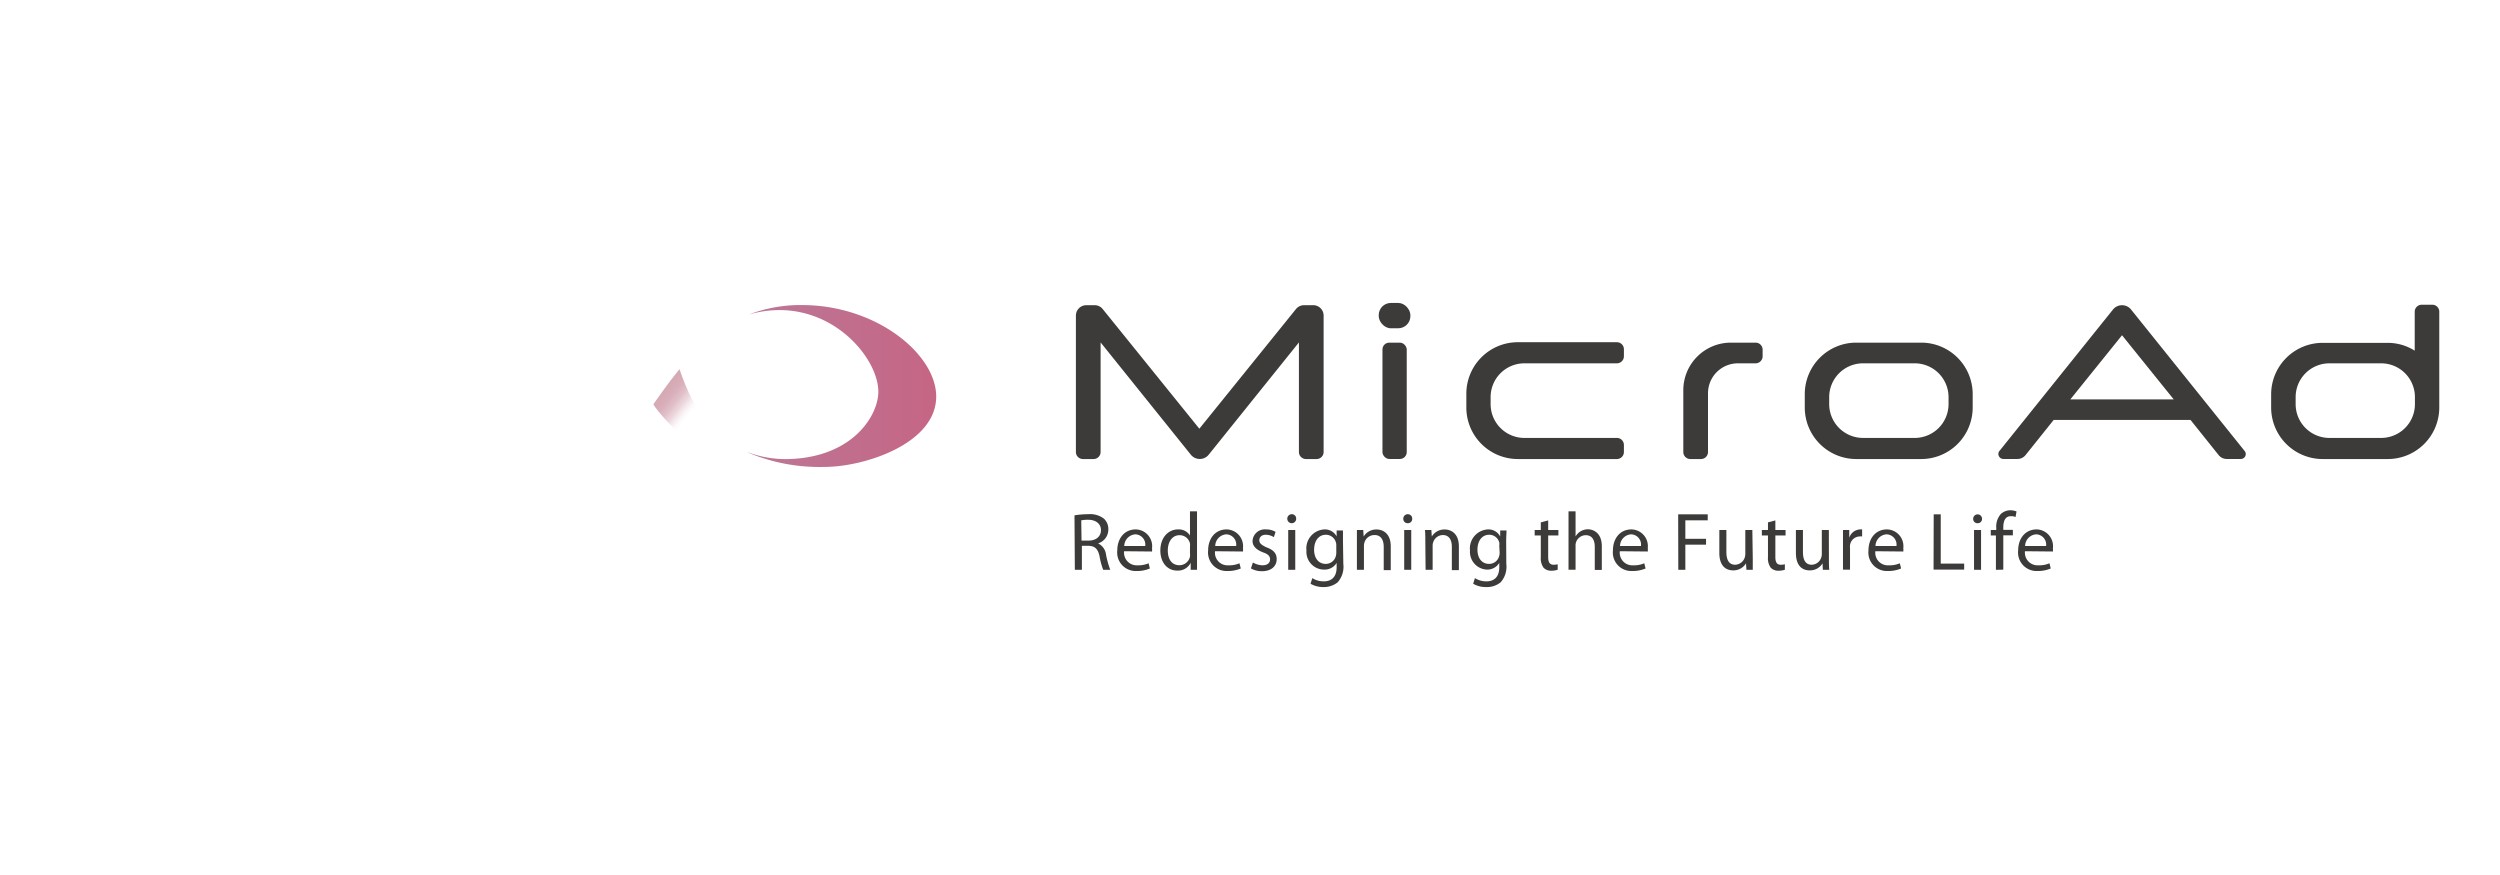 <?xml version="1.0" encoding="UTF-8" standalone="no"?>
<svg
   xmlns:dc="http://purl.org/dc/elements/1.1/"
   xmlns:cc="http://creativecommons.org/ns#"
   xmlns:rdf="http://www.w3.org/1999/02/22-rdf-syntax-ns#"
   xmlns:svg="http://www.w3.org/2000/svg"
   xmlns="http://www.w3.org/2000/svg"
   xmlns:xlink="http://www.w3.org/1999/xlink"
   xmlns:sodipodi="http://sodipodi.sourceforge.net/DTD/sodipodi-0.dtd"
   xmlns:inkscape="http://www.inkscape.org/namespaces/inkscape"
   sodipodi:docname="microad.svg"
   inkscape:version="1.0beta2 (2b71d25, 2019-12-03)"
   id="svg8"
   version="1.1"
   viewBox="0 0 200 70"
   height="70mm"
   width="200mm">
  <defs
     id="defs2">
    <style
       id="style348">.cls-1{isolation:isolate;}.cls-2{fill:#3d3b39;}.cls-3{fill:url(#名称未設定グラデーション_61);}.cls-4{fill:url(#名称未設定グラデーション_61-2);}.cls-5{fill:url(#名称未設定グラデーション_57);}.cls-6{fill:url(#名称未設定グラデーション_168);}.cls-7{fill:url(#名称未設定グラデーション_61-3);}.cls-8{opacity:0.8;}.cls-9{fill:url(#名称未設定グラデーション_7);}.cls-10,.cls-14,.cls-15,.cls-16,.cls-17,.cls-18{mix-blend-mode:multiply;}.cls-11{fill:url(#名称未設定グラデーション_23);}.cls-12,.cls-16,.cls-17,.cls-18{opacity:0.5;}.cls-12{fill:url(#名称未設定グラデーション_33);}.cls-13{fill:url(#名称未設定グラデーション_11);}.cls-14{fill:url(#名称未設定グラデーション_543);}.cls-15{fill:url(#名称未設定グラデーション_543-2);}.cls-16{fill:url(#名称未設定グラデーション_557);}.cls-17{fill:url(#名称未設定グラデーション_12);}.cls-19{fill:url(#名称未設定グラデーション_547);}</style>
    <linearGradient
       id="名称未設定グラデーション_61"
       x1="0.24"
       y1="20.58"
       x2="124.5"
       y2="20.58"
       gradientUnits="userSpaceOnUse">
      <stop
         offset="0"
         stop-color="#61b4a9"
         id="stop350" />
      <stop
         offset="0.18"
         stop-color="#8ec6ad"
         id="stop352" />
      <stop
         offset="0.42"
         stop-color="#ab96b6"
         id="stop354" />
      <stop
         offset="1"
         stop-color="#c66584"
         id="stop356" />
    </linearGradient>
    <linearGradient
       id="名称未設定グラデーション_61-2"
       x1="2.2"
       y1="28.79"
       x2="123.61"
       y2="28.79"
       xlink:href="#名称未設定グラデーション_61" />
    <linearGradient
       id="名称未設定グラデーション_57"
       x1="1"
       y1="19.52"
       x2="112.03"
       y2="19.52"
       gradientUnits="userSpaceOnUse">
      <stop
         offset="0"
         stop-color="#61b4a9"
         id="stop360" />
      <stop
         offset="0.23"
         stop-color="#8ec6ad"
         id="stop362" />
      <stop
         offset="0.44"
         stop-color="#e8b78c"
         id="stop364" />
      <stop
         offset="0.68"
         stop-color="#ab96b6"
         id="stop366" />
      <stop
         offset="1"
         stop-color="#c66584"
         id="stop368" />
    </linearGradient>
    <linearGradient
       id="名称未設定グラデーション_168"
       x1="49.78"
       y1="20.51"
       x2="71.5"
       y2="27.45"
       gradientUnits="userSpaceOnUse">
      <stop
         offset="0"
         stop-color="#fff"
         stop-opacity="0.04"
         id="stop371" />
      <stop
         offset="0.06"
         stop-color="#fff"
         stop-opacity="0.17"
         id="stop373" />
      <stop
         offset="0.14"
         stop-color="#fff"
         stop-opacity="0.29"
         id="stop375" />
      <stop
         offset="0.22"
         stop-color="#fff"
         stop-opacity="0.38"
         id="stop377" />
      <stop
         offset="0.3"
         stop-color="#fff"
         stop-opacity="0.45"
         id="stop379" />
      <stop
         offset="0.39"
         stop-color="#fff"
         stop-opacity="0.49"
         id="stop381" />
      <stop
         offset="0.5"
         stop-color="#fff"
         stop-opacity="0.5"
         id="stop383" />
      <stop
         offset="0.61"
         stop-color="#fff"
         stop-opacity="0.49"
         id="stop385" />
      <stop
         offset="0.7"
         stop-color="#fff"
         stop-opacity="0.45"
         id="stop387" />
      <stop
         offset="0.77"
         stop-color="#fff"
         stop-opacity="0.38"
         id="stop389" />
      <stop
         offset="0.85"
         stop-color="#fff"
         stop-opacity="0.29"
         id="stop391" />
      <stop
         offset="0.92"
         stop-color="#fff"
         stop-opacity="0.17"
         id="stop393" />
      <stop
         offset="0.99"
         stop-color="#fff"
         stop-opacity="0.02"
         id="stop395" />
      <stop
         offset="1"
         stop-color="#fff"
         stop-opacity="0"
         id="stop397" />
    </linearGradient>
    <linearGradient
       id="名称未設定グラデーション_61-3"
       x1="2.2"
       y1="31.55"
       x2="123.61"
       y2="31.55"
       xlink:href="#名称未設定グラデーション_61" />
    <linearGradient
       id="名称未設定グラデーション_7"
       x1="90.45"
       y1="21.44"
       x2="93.27"
       y2="6.16"
       gradientUnits="userSpaceOnUse">
      <stop
         offset="0"
         stop-color="#fff"
         stop-opacity="0"
         id="stop401" />
      <stop
         offset="0.5"
         stop-color="#fff"
         stop-opacity="0.5"
         id="stop403" />
      <stop
         offset="1"
         stop-color="#fff"
         stop-opacity="0"
         id="stop405" />
    </linearGradient>
    <linearGradient
       id="名称未設定グラデーション_23"
       x1="37.78"
       y1="44.88"
       x2="66.94"
       y2="37.44"
       gradientUnits="userSpaceOnUse">
      <stop
         offset="0"
         stop-color="#fff"
         stop-opacity="0.04"
         id="stop408" />
      <stop
         offset="0.05"
         stop-color="#e3dfe4"
         stop-opacity="0.16"
         id="stop410" />
      <stop
         offset="0.14"
         stop-color="#b6aab9"
         stop-opacity="0.35"
         id="stop412" />
      <stop
         offset="0.25"
         stop-color="#96849a"
         stop-opacity="0.49"
         id="stop414" />
      <stop
         offset="0.36"
         stop-color="#836e88"
         stop-opacity="0.57"
         id="stop416" />
      <stop
         offset="0.5"
         stop-color="#7d6782"
         stop-opacity="0.6"
         id="stop418" />
      <stop
         offset="0.64"
         stop-color="#836e88"
         stop-opacity="0.57"
         id="stop420" />
      <stop
         offset="0.75"
         stop-color="#96849a"
         stop-opacity="0.49"
         id="stop422" />
      <stop
         offset="0.86"
         stop-color="#b6aab9"
         stop-opacity="0.35"
         id="stop424" />
      <stop
         offset="0.95"
         stop-color="#e3dfe4"
         stop-opacity="0.16"
         id="stop426" />
      <stop
         offset="1"
         stop-color="#fff"
         stop-opacity="0.04"
         id="stop428" />
    </linearGradient>
    <linearGradient
       id="名称未設定グラデーション_33"
       x1="8.76"
       y1="20.31"
       x2="9.37"
       y2="33.98"
       gradientUnits="userSpaceOnUse">
      <stop
         offset="0"
         stop-color="#629289"
         id="stop431" />
      <stop
         offset="0.05"
         stop-color="#76a098"
         stop-opacity="0.87"
         id="stop433" />
      <stop
         offset="0.2"
         stop-color="#b1c9c4"
         stop-opacity="0.5"
         id="stop435" />
      <stop
         offset="0.33"
         stop-color="#dbe6e4"
         stop-opacity="0.23"
         id="stop437" />
      <stop
         offset="0.44"
         stop-color="#f5f8f8"
         stop-opacity="0.06"
         id="stop439" />
      <stop
         offset="0.5"
         stop-color="#fff"
         stop-opacity="0"
         id="stop441" />
      <stop
         offset="0.56"
         stop-color="#f5f8f8"
         stop-opacity="0.06"
         id="stop443" />
      <stop
         offset="0.67"
         stop-color="#dbe6e4"
         stop-opacity="0.23"
         id="stop445" />
      <stop
         offset="0.8"
         stop-color="#b1c9c4"
         stop-opacity="0.5"
         id="stop447" />
      <stop
         offset="0.95"
         stop-color="#76a098"
         stop-opacity="0.87"
         id="stop449" />
      <stop
         offset="1"
         stop-color="#629289"
         id="stop451" />
    </linearGradient>
    <linearGradient
       id="名称未設定グラデーション_11"
       x1="13.31"
       y1="19.69"
       x2="18.34"
       y2="31.05"
       gradientUnits="userSpaceOnUse">
      <stop
         offset="0"
         stop-color="#fff"
         stop-opacity="0.5"
         id="stop454" />
      <stop
         offset="0.22"
         stop-color="#fff"
         stop-opacity="0.49"
         id="stop456" />
      <stop
         offset="0.39"
         stop-color="#fff"
         stop-opacity="0.45"
         id="stop458" />
      <stop
         offset="0.55"
         stop-color="#fff"
         stop-opacity="0.38"
         id="stop460" />
      <stop
         offset="0.7"
         stop-color="#fff"
         stop-opacity="0.29"
         id="stop462" />
      <stop
         offset="0.84"
         stop-color="#fff"
         stop-opacity="0.17"
         id="stop464" />
      <stop
         offset="0.98"
         stop-color="#fff"
         stop-opacity="0.02"
         id="stop466" />
      <stop
         offset="1"
         stop-color="#fff"
         stop-opacity="0"
         id="stop468" />
    </linearGradient>
    <linearGradient
       id="名称未設定グラデーション_543"
       x1="89.56"
       y1="24.34"
       x2="85.64"
       y2="21.17"
       gradientUnits="userSpaceOnUse">
      <stop
         offset="0"
         stop-color="#fff"
         stop-opacity="0"
         id="stop471" />
      <stop
         offset="0.01"
         stop-color="#fdfbfc"
         stop-opacity="0.01"
         id="stop473" />
      <stop
         offset="0.18"
         stop-color="#e0bfc7"
         stop-opacity="0.19"
         id="stop475" />
      <stop
         offset="0.35"
         stop-color="#c98f9e"
         stop-opacity="0.33"
         id="stop477" />
      <stop
         offset="0.54"
         stop-color="#b96d81"
         stop-opacity="0.42"
         id="stop479" />
      <stop
         offset="0.75"
         stop-color="#af5970"
         stop-opacity="0.48"
         id="stop481" />
      <stop
         offset="1"
         stop-color="#ac536a"
         stop-opacity="0.5"
         id="stop483" />
    </linearGradient>
    <linearGradient
       id="名称未設定グラデーション_543-2"
       x1="80.07"
       y1="9.39"
       x2="85.96"
       y2="11.65"
       xlink:href="#名称未設定グラデーション_543" />
    <linearGradient
       id="名称未設定グラデーション_557"
       x1="31.42"
       y1="34.89"
       x2="39.01"
       y2="28.76"
       gradientUnits="userSpaceOnUse">
      <stop
         offset="0"
         stop-color="#7da09c"
         id="stop487" />
      <stop
         offset="0.02"
         stop-color="#81a39f"
         stop-opacity="0.97"
         id="stop489" />
      <stop
         offset="0.37"
         stop-color="#b7cac8"
         stop-opacity="0.56"
         id="stop491" />
      <stop
         offset="0.66"
         stop-color="#dee7e6"
         stop-opacity="0.26"
         id="stop493" />
      <stop
         offset="0.88"
         stop-color="#f6f8f8"
         stop-opacity="0.07"
         id="stop495" />
      <stop
         offset="1"
         stop-color="#fff"
         stop-opacity="0"
         id="stop497" />
    </linearGradient>
    <linearGradient
       id="名称未設定グラデーション_12"
       x1="21.86"
       y1="37.53"
       x2="18.29"
       y2="38.79"
       gradientUnits="userSpaceOnUse">
      <stop
         offset="0"
         stop-color="#7da09c"
         id="stop500" />
      <stop
         offset="0.02"
         stop-color="#81a39f"
         stop-opacity="0.97"
         id="stop502" />
      <stop
         offset="0.34"
         stop-color="#b7cac8"
         stop-opacity="0.56"
         id="stop504" />
      <stop
         offset="0.61"
         stop-color="#dee7e6"
         stop-opacity="0.26"
         id="stop506" />
      <stop
         offset="0.82"
         stop-color="#f6f8f8"
         stop-opacity="0.07"
         id="stop508" />
      <stop
         offset="0.93"
         stop-color="#fff"
         stop-opacity="0"
         id="stop510" />
    </linearGradient>
    <linearGradient
       id="名称未設定グラデーション_547"
       x1="110.7"
       y1="11.29"
       x2="110.7"
       y2="29.86"
       gradientUnits="userSpaceOnUse">
      <stop
         offset="0"
         stop-color="#aa4e68"
         stop-opacity="0.8"
         id="stop513" />
      <stop
         offset="0.02"
         stop-color="#af5971"
         stop-opacity="0.75"
         id="stop515" />
      <stop
         offset="0.18"
         stop-color="#d1a0ae"
         stop-opacity="0.43"
         id="stop517" />
      <stop
         offset="0.31"
         stop-color="#ead4da"
         stop-opacity="0.2"
         id="stop519" />
      <stop
         offset="0.42"
         stop-color="#f9f3f5"
         stop-opacity="0.05"
         id="stop521" />
      <stop
         offset="0.49"
         stop-color="#fff"
         stop-opacity="0"
         id="stop523" />
      <stop
         offset="0.56"
         stop-color="#f9f3f5"
         stop-opacity="0.05"
         id="stop525" />
      <stop
         offset="0.67"
         stop-color="#ead4da"
         stop-opacity="0.2"
         id="stop527" />
      <stop
         offset="0.81"
         stop-color="#d1a0ae"
         stop-opacity="0.43"
         id="stop529" />
      <stop
         offset="0.98"
         stop-color="#af5971"
         stop-opacity="0.75"
         id="stop531" />
      <stop
         offset="1"
         stop-color="#aa4e68"
         stop-opacity="0.8"
         id="stop533" />
    </linearGradient>
    <linearGradient
       inkscape:collect="always"
       xlink:href="#名称未設定グラデーション_61"
       id="linearGradient650"
       gradientUnits="userSpaceOnUse"
       x1="0.24"
       y1="20.58"
       x2="124.5"
       y2="20.58" />
    <linearGradient
       inkscape:collect="always"
       xlink:href="#名称未設定グラデーション_543"
       id="linearGradient652"
       gradientUnits="userSpaceOnUse"
       x1="89.56"
       y1="24.34"
       x2="85.64"
       y2="21.17" />
  </defs>
  <sodipodi:namedview
     inkscape:window-maximized="0"
     inkscape:window-y="23"
     inkscape:window-x="0"
     inkscape:window-height="801"
     inkscape:window-width="1440"
     showgrid="false"
     inkscape:document-rotation="0"
     inkscape:current-layer="layer1"
     inkscape:document-units="mm"
     inkscape:cy="132.28346"
     inkscape:cx="377.95276"
     inkscape:zoom="1.2805833"
     inkscape:pageshadow="2"
     inkscape:pageopacity="0.0"
     borderopacity="1.0"
     bordercolor="#666666"
     pagecolor="#ffffff"
     id="base" />
  <g
     id="layer1"
     inkscape:groupmode="layer"
     inkscape:label="レイヤー 1">
    <g
       transform="matrix(0.563,0,0,0.563,5,19.27)"
       style="isolation:isolate"
       id="ロゴ">
      <path
         class="cls-2"
         d="m 177.61,9.14 h -1.19 a 1.47,1.47 0 0 0 -1.15,0.55 l -13.73,17 -13.73,-17 a 1.47,1.47 0 0 0 -1.15,-0.55 h -1.18 A 1.48,1.48 0 0 0 144,10.62 V 30 a 1,1 0 0 0 1,1 h 1.51 a 1,1 0 0 0 1,-1 V 14.43 l 12.81,15.94 a 1.63,1.63 0 0 0 2.56,0 L 175.69,14.43 V 30 a 1,1 0 0 0 1,1 h 1.51 a 1,1 0 0 0 1,-1 V 10.62 a 1.48,1.48 0 0 0 -1.59,-1.48 z"
         id="path540"
         inkscape:connector-curvature="0" />
      <path
         class="cls-2"
         d="m 207.73,17.4 h 13.14 a 1,1 0 0 0 1,-1 v -1 a 1,1 0 0 0 -1,-1 h -14.08 a 7.32,7.32 0 0 0 -7.31,7.31 v 1.9 a 7.32,7.32 0 0 0 7.31,7.39 h 14.08 a 1,1 0 0 0 1,-1 v -1 a 1,1 0 0 0 -1,-1 h -13.14 a 4.8,4.8 0 0 1 -4.8,-4.8 v -1 a 4.8,4.8 0 0 1 4.8,-4.8 z"
         id="path542"
         inkscape:connector-curvature="0" />
      <rect
         class="cls-2"
         x="187.56"
         y="14.46"
         width="3.45"
         height="16.53"
         rx="0.97"
         id="rect544" />
      <rect
         class="cls-2"
         x="187.03"
         y="8.82"
         width="4.5"
         height="3.6"
         rx="1.73"
         id="rect546" />
      <path
         class="cls-2"
         d="m 336.76,9.07 h -1.52 a 1,1 0 0 0 -1,1 v 5.53 a 7.22,7.22 0 0 0 -3.86,-1.11 h -9.23 a 7.32,7.32 0 0 0 -7.31,7.31 v 1.9 a 7.32,7.32 0 0 0 7.34,7.3 h 9.23 a 7.32,7.32 0 0 0 7.32,-7.32 V 10 a 1,1 0 0 0 -0.97,-0.93 z m -2.49,13.13 v 1 a 4.8,4.8 0 0 1 -4.8,4.8 h -7.35 a 4.8,4.8 0 0 1 -4.8,-4.8 v -1 a 4.8,4.8 0 0 1 4.8,-4.8 h 7.35 a 4.8,4.8 0 0 1 4.8,4.8 z"
         id="path548"
         inkscape:connector-curvature="0" />
      <path
         class="cls-2"
         d="m 240.59,14.46 h -3.52 a 6.76,6.76 0 0 0 -6.76,6.76 V 30 a 1,1 0 0 0 1,1 h 1.51 a 1,1 0 0 0 1,-1 V 21.65 A 4.25,4.25 0 0 1 238,17.4 h 2.58 a 1,1 0 0 0 1,-1 v -1 a 1,1 0 0 0 -0.99,-0.94 z"
         id="path550"
         inkscape:connector-curvature="0" />
      <path
         class="cls-2"
         d="m 264.11,14.46 h -9.22 a 7.32,7.32 0 0 0 -7.32,7.31 v 1.9 a 7.32,7.32 0 0 0 7.32,7.33 h 9.22 a 7.32,7.32 0 0 0 7.32,-7.32 v -1.9 a 7.32,7.32 0 0 0 -7.32,-7.32 z M 268,22.2 v 1 a 4.81,4.81 0 0 1 -4.8,4.8 h -7.36 a 4.81,4.81 0 0 1 -4.8,-4.8 v -1 a 4.81,4.81 0 0 1 4.8,-4.8 h 7.36 a 4.81,4.81 0 0 1 4.8,4.8 z"
         id="path552"
         inkscape:connector-curvature="0" />
      <path
         class="cls-2"
         d="M 310.06,29.84 293.93,9.75 v 0 a 1.65,1.65 0 0 0 -2.56,0 l -16.13,20.09 a 0.67,0.67 0 0 0 -0.09,0.74 0.7,0.7 0 0 0 0.64,0.41 h 2 a 1.47,1.47 0 0 0 1.15,-0.55 l 4,-5 h 19.44 l 4,5 a 1.47,1.47 0 0 0 1.15,0.55 h 2 a 0.7,0.7 0 0 0 0.64,-0.41 0.69,0.69 0 0 0 -0.11,-0.74 z M 300,22.53 h -14.7 l 7.35,-9.12 z"
         id="path554"
         inkscape:connector-curvature="0" />
      <path
         class="cls-3"
         d="m 108.29,32.12 c 5.66,0 15.86,-3.3 15.86,-10 0,-6 -8.47,-13 -19.09,-13 a 20.4,20.4 0 0 0 -7.51,1.34 v 0 c 10.92,-3.13 18.79,6.24 18.36,11.39 -0.3,3.56 -4.2,9.16 -13.32,9.16 a 15.81,15.81 0 0 1 -5.3,-1 l 0.26,0.13 v 0 a 26.18,26.18 0 0 0 10.74,1.98 z"
         id="path556"
         style="fill:url(#linearGradient650)"
         inkscape:connector-curvature="0" />
      <path
         class="cls-4"
         d="m 1.28,27.49 c 0,3.5 4.34,10.1 16,10.1 -6,0 -9.59,-5 -10.28,-10 C 6.2,21.79 9.34,20 11.71,20.38 A 7.08,7.08 0 0 0 10.13,20 C 5,19.52 1.28,24 1.28,27.49 Z"
         id="path558"
         style="fill:url(#%E5%90%8D%E7%A7%B0%E6%9C%AA%E8%A8%AD%E5%AE%9A%E3%82%B0%E3%83%A9%E3%83%87%E3%83%BC%E3%82%B7%E3%83%A7%E3%83%B3_61-2)"
         inkscape:connector-curvature="0" />
      <path
         class="cls-5"
         d="M 97.52,30.06 A 17,17 0 0 1 88.84,21.32 C 85.07,13 84.92,0 74.32,0 65.39,0 54.58,12.3 42.6,23.39 33.2,32.08 24.75,37.59 17.32,37.59 V 39 c 15.8,0 26.36,-10 33,-15.65 6.64,-5.65 14.22,-13.1 21.57,-12.78 5.87,0.25 9,8.7 12.33,13 a 23.19,23.19 0 0 0 13.31,8.8 z"
         id="path560"
         style="fill:url(#%E5%90%8D%E7%A7%B0%E6%9C%AA%E8%A8%AD%E5%AE%9A%E3%82%B0%E3%83%A9%E3%83%87%E3%83%BC%E3%82%B7%E3%83%A7%E3%83%B3_57)"
         inkscape:connector-curvature="0" />
      <path
         class="cls-6"
         d="M 88.84,21.32 C 85.07,13 84.92,0 74.32,0 65.39,0 54.58,12.3 42.6,23.39 33.2,32.08 24.75,37.59 17.32,37.59 V 39 a 36.94,36.94 0 0 0 14,-2.76 C 39.69,32.37 45.91,25.88 50.32,22.12 56.94,16.55 64.54,9 71.88,9.38 c 7.34,0.38 8,8.94 13.63,15.82 v 0 l 5.26,-0.57 a 18.44,18.44 0 0 1 -1.93,-3.31 z"
         id="path562"
         style="fill:url(#%E5%90%8D%E7%A7%B0%E6%9C%AA%E8%A8%AD%E5%AE%9A%E3%82%B0%E3%83%A9%E3%83%87%E3%83%BC%E3%82%B7%E3%83%A7%E3%83%B3_168)"
         inkscape:connector-curvature="0" />
      <path
         class="cls-7"
         d="m 97.52,30.06 a 26.18,26.18 0 0 0 10.77,2.06 c 5.66,0 15.86,-3.3 15.86,-10 0,-6 -8.47,-13 -19.09,-13 C 89.89,9 85.37,22.6 74.36,36.92 c -7.63,9.94 -16.93,19 -29.69,19 -12,0 -17.31,-9.3 -21.72,-18.43 C 18.71,28.66 16.08,20.64 10.13,20 5,19.52 1.28,24 1.28,27.49 c 0,3.49 4.34,10.1 16,10.1 V 39 C 5.3,39 0,32.19 0,27.43 c 0,-4.76 4.39,-8.68 11.71,-8.68 7.32,0 12.06,6 16.23,13.44 4.17,7.44 8.43,11.91 14.19,11.91 10.74,0 19.13,-7.65 27.12,-16 9.9,-10.34 19.06,-21.73 33.67,-20.86 16.17,1 22.44,9.45 22.44,14.59 0,5.88 -6.29,11.57 -19,11.57 a 36,36 0 0 1 -8.84,-1 z"
         id="path564"
         style="fill:url(#%E5%90%8D%E7%A7%B0%E6%9C%AA%E8%A8%AD%E5%AE%9A%E3%82%B0%E3%83%A9%E3%83%87%E3%83%BC%E3%82%B7%E3%83%A7%E3%83%B3_61-3)"
         inkscape:connector-curvature="0" />
      <g
         class="cls-8"
         id="g568">
        <path
           class="cls-9"
           d="m 96.86,9.61 c 5.88,-2.68 12.48,-1.45 13.53,-1.23 A 40.7,40.7 0 0 0 102.92,7.26 C 89.81,6.48 81.09,15.57 72.29,24.91 l 8.35,2.15 C 86.2,17 91.18,12.2 96.86,9.61 Z"
           id="path566"
           style="fill:url(#%E5%90%8D%E7%A7%B0%E6%9C%AA%E8%A8%AD%E5%AE%9A%E3%82%B0%E3%83%A9%E3%83%87%E3%83%BC%E3%82%B7%E3%83%A7%E3%83%B3_7)"
           inkscape:connector-curvature="0" />
      </g>
      <g
         class="cls-10"
         id="g572">
        <path
           class="cls-11"
           d="m 42.13,45.58 c -5.76,0 -9.59,-4.51 -13.76,-11.91 l -3.89,6.84 c 4.16,8 9.57,15.37 20.19,15.37 C 57,55.88 66,47.53 73.49,38 L 68.58,29.6 C 60.6,37.93 52.87,45.58 42.13,45.58 Z"
           id="path570"
           style="fill:url(#%E5%90%8D%E7%A7%B0%E6%9C%AA%E8%A8%AD%E5%AE%9A%E3%82%B0%E3%83%A9%E3%83%87%E3%83%BC%E3%82%B7%E3%83%A7%E3%83%B3_23)"
           inkscape:connector-curvature="0" />
      </g>
      <g
         class="cls-10"
         id="g576">
        <path
           class="cls-12"
           d="m 1.28,27.49 c 0,3.5 4.34,10.1 16,10.1 -6,0 -9.59,-5 -10.28,-10 C 6.2,21.79 9.34,20 11.71,20.38 A 7.08,7.08 0 0 0 10.13,20 C 5,19.52 1.28,24 1.28,27.49 Z"
           id="path574"
           style="fill:url(#%E5%90%8D%E7%A7%B0%E6%9C%AA%E8%A8%AD%E5%AE%9A%E3%82%B0%E3%83%A9%E3%83%87%E3%83%BC%E3%82%B7%E3%83%A7%E3%83%B3_33)"
           inkscape:connector-curvature="0" />
      </g>
      <path
         class="cls-13"
         d="m 10.13,19.38 c 5.67,0.53 8.42,7.74 11.71,15.31 L 28,32.23 v 0 C 23.77,24.79 19,18.75 11.71,18.75 a 15,15 0 0 0 -7.2,1.64 11.37,11.37 0 0 1 5.62,-1.01 z"
         id="path578"
         style="fill:url(#%E5%90%8D%E7%A7%B0%E6%9C%AA%E8%A8%AD%E5%AE%9A%E3%82%B0%E3%83%A9%E3%83%87%E3%83%BC%E3%82%B7%E3%83%A7%E3%83%B3_11)"
         inkscape:connector-curvature="0" />
      <path
         class="cls-14"
         d="m 84.21,23.62 a 24.64,24.64 0 0 0 5.42,5.27 l 2,-3.23 a 17.88,17.88 0 0 1 -2.75,-4.34 c -0.44,-1 -0.83,-2 -1.2,-3.09 -1.26,1.53 -2.48,3.21 -3.72,5 z"
         id="path580"
         style="fill:url(#linearGradient652)"
         inkscape:connector-curvature="0" />
      <path
         class="cls-15"
         d="m 80.81,2.43 v 0 l -2.46,10.88 a 32.74,32.74 0 0 1 2.05,3.45 52.46,52.46 0 0 1 5.44,-4.36 C 84.65,8.5 83.3,4.76 80.81,2.43 Z"
         id="path582"
         style="fill:url(#%E5%90%8D%E7%A7%B0%E6%9C%AA%E8%A8%AD%E5%AE%9A%E3%82%B0%E3%83%A9%E3%83%87%E3%83%BC%E3%82%B7%E3%83%A7%E3%83%B3_543-2)"
         inkscape:connector-curvature="0" />
      <path
         class="cls-16"
         d="M 31.28,36.28 A 48.39,48.39 0 0 0 40,30.94 c -0.17,-1.62 -0.34,-3.23 -0.5,-4.8 A 69.52,69.52 0 0 1 28.94,33.9 c 0.57,0.93 1.14,1.8 1.71,2.62 z"
         id="path584"
         style="fill:url(#%E5%90%8D%E7%A7%B0%E6%9C%AA%E8%A8%AD%E5%AE%9A%E3%82%B0%E3%83%A9%E3%83%87%E3%83%BC%E3%82%B7%E3%83%A7%E3%83%B3_557)"
         inkscape:connector-curvature="0" />
      <path
         class="cls-17"
         d="m 22.61,36.74 a 18.29,18.29 0 0 1 -5.29,0.85 V 39 a 35.83,35.83 0 0 0 6.15,-0.53 C 23.29,38.12 23.12,37.76 22.95,37.41 22.78,37.06 22.72,37 22.61,36.74 Z"
         id="path586"
         style="fill:url(#%E5%90%8D%E7%A7%B0%E6%9C%AA%E8%A8%AD%E5%AE%9A%E3%82%B0%E3%83%A9%E3%83%87%E3%83%BC%E3%82%B7%E3%83%A7%E3%83%B3_12)"
         inkscape:connector-curvature="0" />
      <g
         class="cls-18"
         id="g590">
        <path
           class="cls-19"
           d="m 108.29,32.12 c 5.66,0 15.86,-3.3 15.86,-10 0,-6 -8.47,-13 -19.09,-13 a 20.4,20.4 0 0 0 -7.51,1.34 v 0 c 10.92,-3.13 18.79,6.24 18.36,11.39 -0.3,3.56 -4.2,9.16 -13.32,9.16 a 15.81,15.81 0 0 1 -5.3,-1 l 0.26,0.13 v 0 a 26.18,26.18 0 0 0 10.74,1.98 z"
           id="path588"
           style="fill:url(#%E5%90%8D%E7%A7%B0%E6%9C%AA%E8%A8%AD%E5%AE%9A%E3%82%B0%E3%83%A9%E3%83%87%E3%83%BC%E3%82%B7%E3%83%A7%E3%83%B3_547)"
           inkscape:connector-curvature="0" />
      </g>
      <path
         class="cls-2"
         d="m 143.8,39 a 12,12 0 0 1 1.93,-0.16 3.21,3.21 0 0 1 2.26,0.64 2,2 0 0 1 0.62,1.51 2.07,2.07 0 0 1 -1.46,2 v 0 a 2,2 0 0 1 1.13,1.59 13.24,13.24 0 0 0 0.6,2.16 h -1 a 9.77,9.77 0 0 1 -0.51,-1.88 c -0.23,-1.09 -0.66,-1.5 -1.57,-1.53 h -0.95 v 3.41 h -1 z m 1,3.59 h 1 c 1.07,0 1.76,-0.59 1.76,-1.49 0,-0.9 -0.73,-1.47 -1.8,-1.47 a 4.81,4.81 0 0 0 -1,0.08 z"
         id="path592"
         inkscape:connector-curvature="0" />
      <path
         class="cls-2"
         d="m 150.85,44.1 a 1.8,1.8 0 0 0 1.92,2 3.56,3.56 0 0 0 1.56,-0.29 l 0.18,0.74 a 4.57,4.57 0 0 1 -1.87,0.36 2.63,2.63 0 0 1 -2.76,-2.91 c 0,-1.7 1,-3 2.63,-3 a 2.38,2.38 0 0 1 2.31,2.66 3,3 0 0 1 0,0.48 z m 3,-0.74 a 1.46,1.46 0 0 0 -1.41,-1.66 1.69,1.69 0 0 0 -1.57,1.66 z"
         id="path594"
         inkscape:connector-curvature="0" />
      <path
         class="cls-2"
         d="m 161.21,38.43 v 6.85 c 0,0.5 0,1.08 0,1.46 h -0.9 v -1 0 a 2,2 0 0 1 -1.89,1.11 C 157,46.87 156,45.71 156,44 c 0,-1.88 1.16,-3 2.51,-3 a 1.89,1.89 0 0 1 1.7,0.86 v 0 -3.43 z m -1,5 a 1.63,1.63 0 0 0 0,-0.43 1.5,1.5 0 0 0 -1.47,-1.18 c -1.05,0 -1.68,0.93 -1.68,2.18 0,1.25 0.57,2.09 1.66,2.09 a 1.54,1.54 0 0 0 1.49,-1.23 1.56,1.56 0 0 0 0,-0.44 z"
         id="path596"
         inkscape:connector-curvature="0" />
      <path
         class="cls-2"
         d="m 163.77,44.1 a 1.79,1.79 0 0 0 1.92,2 3.51,3.51 0 0 0 1.55,-0.29 l 0.19,0.74 a 4.63,4.63 0 0 1 -1.88,0.36 2.63,2.63 0 0 1 -2.76,-2.91 c 0,-1.7 1,-3 2.63,-3 a 2.38,2.38 0 0 1 2.32,2.66 2,2 0 0 1 0,0.48 z m 3,-0.74 a 1.45,1.45 0 0 0 -1.41,-1.66 1.68,1.68 0 0 0 -1.56,1.66 z"
         id="path598"
         inkscape:connector-curvature="0" />
      <path
         class="cls-2"
         d="m 169.15,45.7 a 2.87,2.87 0 0 0 1.36,0.4 c 0.73,0 1.08,-0.36 1.08,-0.84 0,-0.48 -0.29,-0.75 -1,-1 -1,-0.38 -1.49,-0.93 -1.49,-1.61 A 1.74,1.74 0 0 1 171,41 a 2.58,2.58 0 0 1 1.37,0.35 l -0.24,0.75 a 2.18,2.18 0 0 0 -1.15,-0.34 c -0.6,0 -0.92,0.35 -0.92,0.78 0,0.43 0.32,0.67 1,1 1,0.36 1.47,0.85 1.47,1.69 0,1 -0.78,1.71 -2.09,1.71 a 3.09,3.09 0 0 1 -1.57,-0.4 z"
         id="path600"
         inkscape:connector-curvature="0" />
      <path
         class="cls-2"
         d="m 175.3,39.49 a 0.63,0.63 0 1 1 -1.26,0 0.63,0.63 0 0 1 0.64,-0.65 0.61,0.61 0 0 1 0.62,0.65 z m -1.13,7.25 v -5.66 h 1 v 5.66 z"
         id="path602"
         inkscape:connector-curvature="0" />
      <path
         class="cls-2"
         d="m 182,45.91 a 3.33,3.33 0 0 1 -0.8,2.6 3.06,3.06 0 0 1 -2,0.68 3.52,3.52 0 0 1 -1.86,-0.47 l 0.25,-0.8 a 3,3 0 0 0 1.65,0.46 c 1,0 1.81,-0.55 1.81,-2 v -0.62 0 a 2,2 0 0 1 -1.78,0.95 2.52,2.52 0 0 1 -2.51,-2.71 2.7,2.7 0 0 1 2.54,-3 1.88,1.88 0 0 1 1.75,1 v 0 -0.85 h 0.9 c 0,0.4 0,0.86 0,1.54 z m -1,-2.6 a 1.55,1.55 0 0 0 -0.05,-0.45 1.47,1.47 0 0 0 -1.43,-1.1 c -1,0 -1.67,0.83 -1.67,2.14 0,1.11 0.57,2 1.66,2 a 1.47,1.47 0 0 0 1.41,-1.06 1.7,1.7 0 0 0 0.08,-0.55 z"
         id="path604"
         inkscape:connector-curvature="0" />
      <path
         class="cls-2"
         d="m 183.93,42.61 c 0,-0.6 0,-1.06 0,-1.53 h 0.9 l 0.06,0.93 v 0 a 2.09,2.09 0 0 1 1.85,-1 c 0.78,0 2,0.47 2,2.41 v 3.37 h -1 v -3.31 c 0,-0.91 -0.34,-1.68 -1.3,-1.68 a 1.48,1.48 0 0 0 -1.44,1.06 1.68,1.68 0 0 0 -0.07,0.48 v 3.4 h -1 z"
         id="path606"
         inkscape:connector-curvature="0" />
      <path
         class="cls-2"
         d="m 191.79,39.49 a 0.61,0.61 0 0 1 -0.65,0.63 0.61,0.61 0 0 1 -0.62,-0.63 0.63,0.63 0 0 1 0.64,-0.65 0.62,0.62 0 0 1 0.63,0.65 z m -1.14,7.25 v -5.66 h 1 v 5.66 z"
         id="path608"
         inkscape:connector-curvature="0" />
      <path
         class="cls-2"
         d="m 193.65,42.61 c 0,-0.6 0,-1.06 -0.05,-1.53 h 0.91 l 0.06,0.93 v 0 a 2.09,2.09 0 0 1 1.85,-1 c 0.78,0 2,0.47 2,2.41 v 3.37 h -1 v -3.31 c 0,-0.91 -0.33,-1.68 -1.29,-1.68 a 1.47,1.47 0 0 0 -1.37,1.06 1.39,1.39 0 0 0 -0.07,0.48 v 3.4 h -1 z"
         id="path610"
         inkscape:connector-curvature="0" />
      <path
         class="cls-2"
         d="m 205.16,45.91 a 3.33,3.33 0 0 1 -0.8,2.6 3.06,3.06 0 0 1 -2.05,0.68 3.52,3.52 0 0 1 -1.86,-0.47 l 0.25,-0.8 a 3,3 0 0 0 1.65,0.46 c 1,0 1.81,-0.55 1.81,-2 v -0.62 0 A 2,2 0 0 1 202.38,46.71 2.52,2.52 0 0 1 200,44 a 2.7,2.7 0 0 1 2.54,-3 1.88,1.88 0 0 1 1.75,1 v 0 -0.85 h 0.9 c 0,0.4 -0.05,0.86 -0.05,1.54 z m -1,-2.6 a 1.55,1.55 0 0 0 0,-0.45 1.47,1.47 0 0 0 -1.43,-1.1 c -1,0 -1.67,0.83 -1.67,2.14 0,1.11 0.57,2 1.66,2 a 1.47,1.47 0 0 0 1.41,-1.06 1.7,1.7 0 0 0 0.08,-0.55 z"
         id="path612"
         inkscape:connector-curvature="0" />
      <path
         class="cls-2"
         d="m 211.11,39.72 v 1.36 h 1.45 v 0.78 h -1.45 v 3.06 c 0,0.7 0.19,1.1 0.76,1.1 a 2.1,2.1 0 0 0 0.59,-0.07 v 0.78 a 2.79,2.79 0 0 1 -0.91,0.14 1.46,1.46 0 0 1 -1.1,-0.43 2.29,2.29 0 0 1 -0.39,-1.49 v -3.09 h -0.87 v -0.78 h 0.87 V 40 Z"
         id="path614"
         inkscape:connector-curvature="0" />
      <path
         class="cls-2"
         d="m 214,38.43 h 1 V 42 42 a 2.07,2.07 0 0 1 0.73,-0.74 2.13,2.13 0 0 1 1,-0.28 c 0.75,0 2,0.47 2,2.41 v 3.37 h -1 v -3.27 c 0,-0.91 -0.33,-1.67 -1.29,-1.67 a 1.48,1.48 0 0 0 -1.37,1 1.35,1.35 0 0 0 -0.07,0.5 v 3.41 h -1 z"
         id="path616"
         inkscape:connector-curvature="0" />
      <path
         class="cls-2"
         d="m 221.29,44.1 a 1.79,1.79 0 0 0 1.92,2 3.51,3.51 0 0 0 1.55,-0.29 l 0.19,0.74 a 4.63,4.63 0 0 1 -1.88,0.36 2.63,2.63 0 0 1 -2.76,-2.91 c 0,-1.7 1,-3 2.63,-3 a 2.38,2.38 0 0 1 2.32,2.66 2,2 0 0 1 0,0.48 z m 3,-0.74 a 1.45,1.45 0 0 0 -1.41,-1.66 1.68,1.68 0 0 0 -1.56,1.66 z"
         id="path618"
         inkscape:connector-curvature="0" />
      <path
         class="cls-2"
         d="m 229.58,38.86 h 4.2 v 0.85 h -3.18 v 2.62 h 2.94 v 0.84 h -2.94 v 3.57 h -1 z"
         id="path620"
         inkscape:connector-curvature="0" />
      <path
         class="cls-2"
         d="m 240.18,45.19 c 0,0.59 0,1.11 0,1.55 h -0.9 l -0.06,-0.92 v 0 a 2.09,2.09 0 0 1 -1.85,1 c -0.88,0 -1.94,-0.5 -1.94,-2.48 v -3.26 h 1 v 3.12 c 0,1.08 0.34,1.82 1.25,1.82 a 1.48,1.48 0 0 0 1.35,-1 1.63,1.63 0 0 0 0.09,-0.53 v -3.41 h 1 z"
         id="path622"
         inkscape:connector-curvature="0" />
      <path
         class="cls-2"
         d="m 243.39,39.72 v 1.36 h 1.45 v 0.78 h -1.45 v 3.06 c 0,0.7 0.19,1.1 0.76,1.1 a 2.1,2.1 0 0 0 0.59,-0.07 v 0.78 a 2.79,2.79 0 0 1 -0.91,0.14 1.46,1.46 0 0 1 -1.1,-0.43 2.29,2.29 0 0 1 -0.39,-1.49 v -3.09 h -0.87 v -0.78 h 0.87 V 40 Z"
         id="path624"
         inkscape:connector-curvature="0" />
      <path
         class="cls-2"
         d="m 251,45.19 c 0,0.59 0,1.11 0.05,1.55 h -0.91 l -0.05,-0.92 v 0 a 2.06,2.06 0 0 1 -1.85,1 c -0.88,0 -1.93,-0.5 -1.93,-2.48 v -3.26 h 1 v 3.12 c 0,1.08 0.33,1.82 1.25,1.82 a 1.46,1.46 0 0 0 1.34,-1 1.4,1.4 0 0 0 0.09,-0.53 v -3.41 h 1 z"
         id="path626"
         inkscape:connector-curvature="0" />
      <path
         class="cls-2"
         d="m 253,42.85 c 0,-0.67 0,-1.24 0,-1.77 h 0.89 v 1.12 0 a 1.69,1.69 0 0 1 1.55,-1.2 1.2,1.2 0 0 1 0.28,0 v 1 a 1.23,1.23 0 0 0 -0.35,0 1.42,1.42 0 0 0 -1.37,1.24 2.45,2.45 0 0 0 0,0.48 v 3 h -1 z"
         id="path628"
         inkscape:connector-curvature="0" />
      <path
         class="cls-2"
         d="m 257.6,44.1 a 1.79,1.79 0 0 0 1.92,2 3.51,3.51 0 0 0 1.55,-0.29 l 0.19,0.74 a 4.63,4.63 0 0 1 -1.88,0.36 2.63,2.63 0 0 1 -2.76,-2.91 c 0,-1.7 1,-3 2.63,-3 a 2.38,2.38 0 0 1 2.32,2.66 2,2 0 0 1 0,0.48 z m 3,-0.74 a 1.46,1.46 0 0 0 -1.42,-1.66 1.68,1.68 0 0 0 -1.56,1.66 z"
         id="path630"
         inkscape:connector-curvature="0" />
      <path
         class="cls-2"
         d="m 265.89,38.86 h 1 v 7 h 3.33 v 0.85 h -4.35 z"
         id="path632"
         inkscape:connector-curvature="0" />
      <path
         class="cls-2"
         d="m 272.76,39.49 a 0.61,0.61 0 0 1 -0.65,0.63 0.6,0.6 0 0 1 -0.61,-0.63 0.63,0.63 0 1 1 1.26,0 z m -1.14,7.25 v -5.66 h 1 v 5.66 z"
         id="path634"
         inkscape:connector-curvature="0" />
      <path
         class="cls-2"
         d="M 274.73,46.74 V 41.86 H 274 v -0.78 h 0.78 v -0.27 a 2.71,2.71 0 0 1 0.65,-2 2,2 0 0 1 1.36,-0.53 2.34,2.34 0 0 1 0.87,0.17 l -0.14,0.79 a 1.5,1.5 0 0 0 -0.65,-0.12 c -0.87,0 -1.09,0.76 -1.09,1.63 v 0.31 h 1.36 v 0.78 h -1.36 v 4.88 z"
         id="path636"
         inkscape:connector-curvature="0" />
      <path
         class="cls-2"
         d="m 278.86,44.1 a 1.8,1.8 0 0 0 1.92,2 3.56,3.56 0 0 0 1.56,-0.29 l 0.18,0.74 a 4.57,4.57 0 0 1 -1.87,0.36 2.63,2.63 0 0 1 -2.76,-2.91 c 0,-1.7 1,-3 2.63,-3 a 2.38,2.38 0 0 1 2.31,2.66 3,3 0 0 1 0,0.48 z m 3,-0.74 a 1.46,1.46 0 0 0 -1.41,-1.66 1.68,1.68 0 0 0 -1.57,1.66 z"
         id="path638"
         inkscape:connector-curvature="0" />
    </g>
  </g>
</svg>
